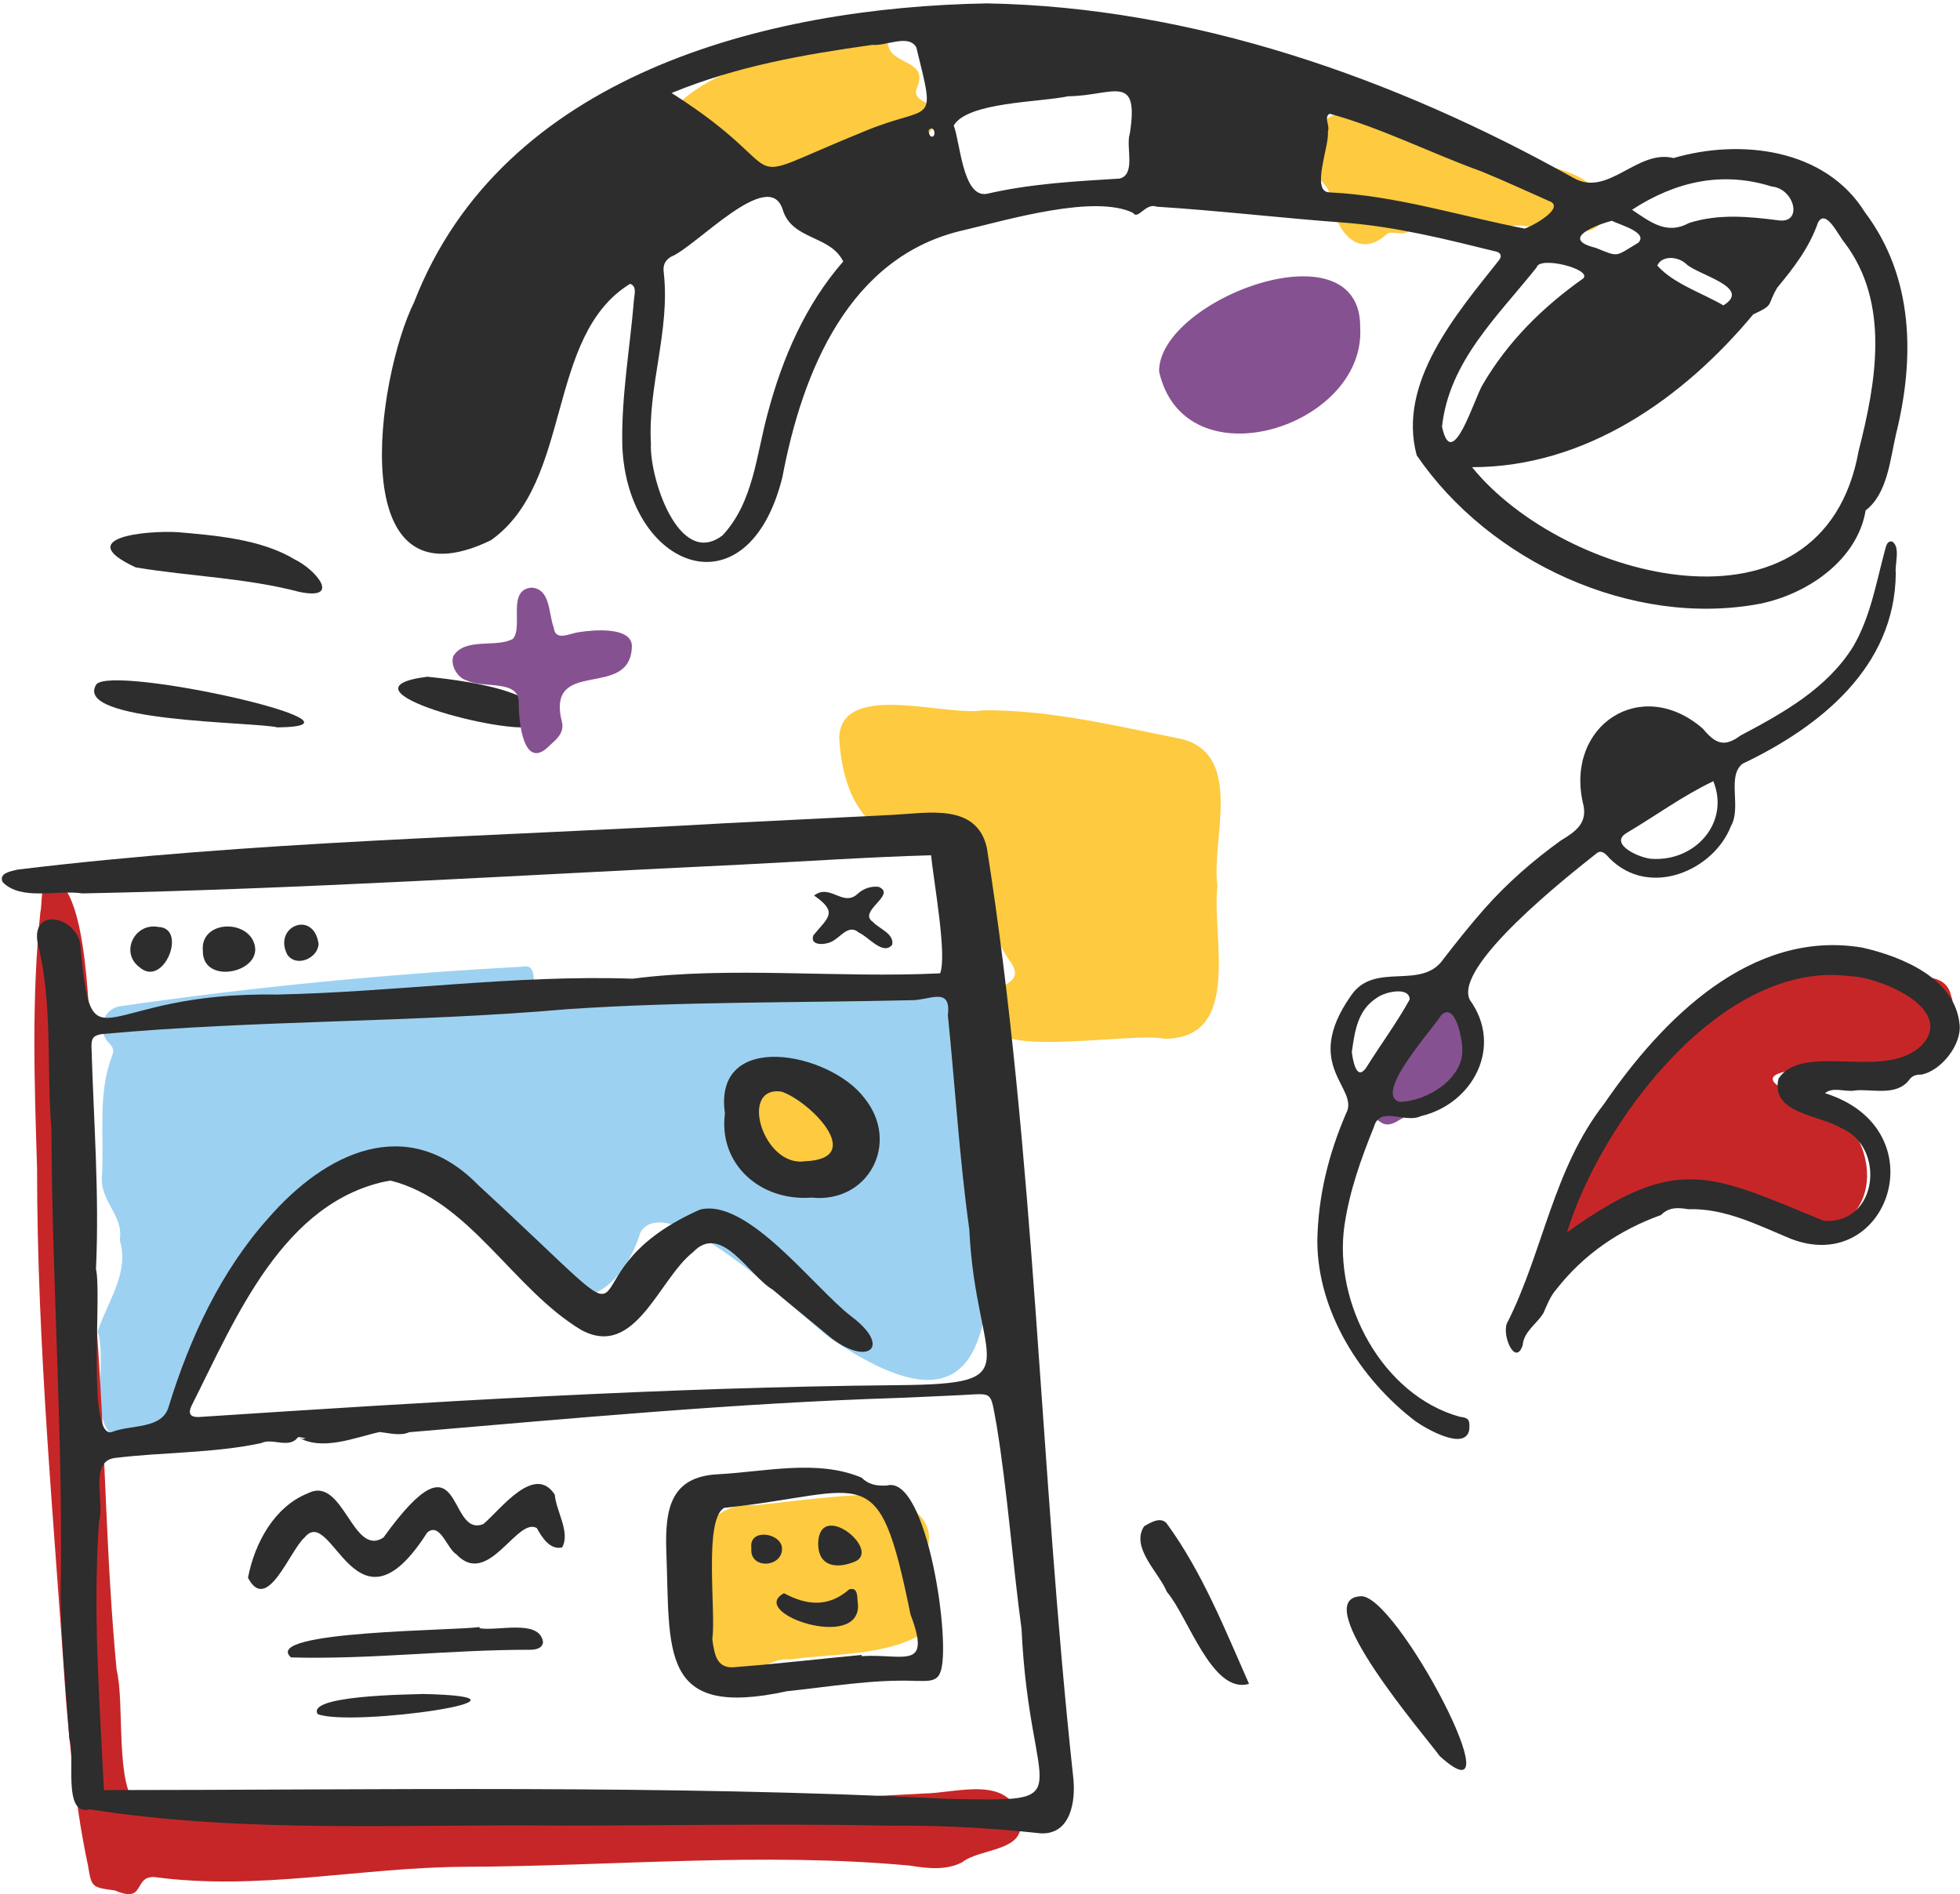 <svg height="318" viewBox="0 0 329 318" width="329" xmlns="http://www.w3.org/2000/svg">
    <g fill="none" fill-rule="evenodd">
        <g transform="translate(5.773 118.158)">
            <path d="m130.719 79.368c12.661.69 13.513-14.112 1.779-16.558-14.199-2.881-16.714 16.944-1.779 16.558m-120.085 25.955c1.693-5.146 5.346-9.79 3.696-15.298.699-4.04-3.208-6.434-3.003-10.465.443-6.748-.772-13.933 1.675-20.355.419-1.009.29-1.473-.489-2.274-1.99-2.045-1.158-5.353 1.55-6.127 22.383-3.247 45.077-5.464 67.677-6.667 3.611-.804.699 4.69 3.833 4.146 14.482-.946 29.011-.533 43.485-1.404 4.923.957 28.151-2.725 27.803 1.955 3.563 12.392 3.102 25.415 3.535 38.186.46 22.614-3.714 35.299-27.032 19.308-4.883-3.825-26.927-25.291-31.619-17.639-3.164 10.156-11.437 15.383-19.431 6.159-4.23-5.252-8.371-11.829-14.889-14.162-16.19-4.037-31.244 10.562-37.449 24.205-3.543 6.464-4.302 18.892-13.854 18.431-8.03.836-3.653-12.459-5.49-18"
                  fill="#9dd1f1"/>
            <path d="m10.501 76.281c1.413 18.911 1.493 37.824 3.303 56.714 1.401 5.514-.329 19.767 3.529 22.749 43.867 1.89 88.066.376 131.947-1.994 5.699-.073 14.683-3.324 16.209 4.606.837 5.187-6.692 4.518-9.766 6.944-2.714 1.405-5.886 1.014-8.801.55-24.725-2.293-49.689.09-74.5.202-17.523.049-34.788 4.102-52.312 1.714-3.578-.111-1.378 4.507-6.583 2.258-3.957-.531-3.921-.535-4.538-4.238-1.976-9.258-2.922-18.68-3.715-28.094-1.978-29.576-4.83-59.164-4.824-88.851-.443-14.401-.947-28.725.56-43.083.399-1.869-.202-4.677 1.859-5.588 10.409 2.096 4.944 64.118 7.631 76.11"
                  fill="#c72628" fill-rule="nonzero" transform="translate(0 29.169)"/>
            <g fill="#fdca40">
                <path d="m63.676 30.543c-1.015 8.495 4.285 25.666-8.886 25.671-5.149-1.117-28.629 3.138-28.16-2.289-5.492-7.705 6.233-5.266 2.19-10.782-6.595-8.973-.726-23.657-9.827-20.744-12.565 2.794-18.152-5.065-18.809-16.708.361-9.643 17.883-3.488 24.236-4.613 11.241-.079 22.123 2.621 33.068 4.781 10.797 2.573 5.084 17.005 6.188 24.683"
                      transform="translate(134.908)"/>
                <path d="m137.64 132.87c6.435-.758 15.727 3.34 11.451 10.74-3.34 3.826 6.669 8.179-.31 12.675-6.583 3.594-14.606 3.113-21.88 4.123-5.462-.548-9.587 7.303-14.752 4.124-2.705-6.393-.13-13.82-.328-20.592-.326-6.003 3.114-9.822 9.286-9.413 5.32-.578 11.304-1.37 16.532-1.658"/>
                <path d="m130.821 79.281c-15.083.381-12.541-19.26 1.798-16.404 11.849 2.428 10.987 17.089-1.798 16.404"/>
            </g>
        </g>
        <g fill="#2c2d2c" fill-rule="nonzero" transform="translate(.304 89.292)">
            <path d="m15.806 76.663c1.026 4.163-1.546 28.206 2.605 27.369 3.13-1.331 8.589-.38 9.628-4.38 3.532-11.478 8.753-22.678 16.697-31.544 9.591-11.046 23.321-17.692 35.192-5.6 33.73 31.078 11.385 15.649 37.252 4.164 7.982-2.03 19.15 13.1 25.386 17.901 6.889 5.162 2.861 8.38-3.269 3.706-3.28-2.744-6.628-5.406-9.891-8.17-3.965-2.305-8.582-11.311-13.369-6.309-5.78 4.523-9.698 18.03-18.795 13.058-11.5-6.898-18.726-21.79-32.063-25.081-17.961 3.346-25.914 23.117-33.316 37.794-.652 1.346-.225 1.979 1.248 1.913 39.067-2.567 78.105-4.981 117.269-5.344 22.706-.193 13.119-3.115 12.021-26.145-1.661-11.952-2.377-23.984-3.598-35.971.609-4.937-3.156-2.43-6.195-2.506-19.175.443-38.34.208-57.5 1.492-26.074 2.293-52.289 1.807-78.35 4.197-1.349.23-1.742.67-1.705 2.109.36 12.462 1.342 24.875.752 37.35m33.913 28.194c-1.436 2.045-4.385.065-6.152 1.001-7.959 1.71-16.448 1.501-24.62 2.504-4.348.603-1.629 7.55-2.628 10.665-1.064 15.019.095 30.076.821 45.086 45.377-.013 94.788-.925 141.465 1.47 23.399.461 13.902.675 12.569-28.491-1.547-11.408-2.341-22.96-4.204-34.323-1.102-5.816-.42-5.227-5.991-4.963-3.49.166-6.981.33-10.472.472-27.418.866-55.256 3.485-82.13 5.758-1.401.674-3.417.132-4.945-.036-4.169.904-9.662 3.292-13.754.841.414.266.82.385 1.304.247-.406-.167-.83-.214-1.264-.23m107.781-77.856c1.221-2.962-1.133-15.77-1.513-19.819-10.56.299-21.18 1.029-31.742 1.562-36.898 1.746-73.768 4.096-110.706 4.841-4.196-.644-10.314 1.29-13.394-1.902-.723-1.534 1.45-1.821 2.47-2.093 39.459-4.787 79.379-5.507 119.055-7.801 9.32-.46 18.639-.93 27.959-1.395 5.813-.293 14.015-2.009 15.724 5.545 8.16 51.861 8.846 103.875 14.489 155.961.462 3.931-.35 9.754-5.499 9.466-8.378-.907-16.786-1.362-25.222-1.282-18.404-.386-36.821-.016-55.233-.017-26.365-.287-53.023 1.362-79.132-2.723-4.68 1.259-2.327-9.11-3.421-11.861-.53-8.016-1.364-16.028-1.471-24.063.5-26.066-1.441-52.092-1.533-78.16-.847-10.379.267-21.203-2.308-31.305-1.204-6.49 7.266-4.313 7.216.975 2.039 20.707 2.775 7.137 32.849 7.635 19.954-.407 40.122-3.356 59.801-2.664 16.427-2.136 34.515-.063 51.612-.9"
                  transform="translate(0 47.096)"/>
            <path d="m29.553.045c6.01.532 13.908 1.112 19.583 4.562 3.542 1.677 7.98 6.947.813 5.463-9.027-2.376-18.343-2.586-27.478-4.116-10.627-4.917 1.383-6.228 7.082-5.909"/>
            <path d="m227.976 178.682c5.845-1.047 26.917 39.092 13.378 26.81-2.336-3.252-22.126-26.191-13.378-26.81"/>
            <path d="m209.35 193.372c-6.188 1.854-10.216-11.306-13.782-15.432-1.359-3.309-6.127-7.416-3.835-11.005 1.076-.648 2.937-1.766 3.895-.356 5.904 8.127 9.657 17.596 13.722 26.792"/>
            <path d="m46.289 32.815c-4.003-.961-34.514-.844-30.415-7.231 2.907-3.358 49.148 7.014 30.415 7.231"/>
            <path d="m71.421 24.308c3.489.367 22.36 2.261 17.815 8.25-3.97 1.774-34.324-6.127-17.815-8.25"/>
            <path d="m136.349 61.041c2.7-2.077 4.838 1.996 7.307-.282.965-.889 2.208-1.322 3.519-1.178 3.156 1.314-3.586 4.1-.98 5.871 1.059 1.182 3.618 1.966 3.265 3.841-1.499 1.907-4.012-1.353-5.583-2.021-1.787-1.559-3.109.878-4.65 1.537-1.004.52-3.653.729-3.001-1.088 2.513-3.043 4.194-3.846.124-6.68"/>
            <path d="m33.746 70.292c-.421-4.629 6.277-5.327 8.311-1.921 2.927 5.381-8.438 8.099-8.311 1.921"/>
            <path d="m26.289 66.32c4.932.147.89 10.341-3.19 6.747-3.318-2.509-.757-7.529 3.19-6.747"/>
            <path d="m53.173 69.142c-.071 2.388-3.699 4.047-5.25 1.821-2.443-4.744 4.415-7.568 5.25-1.821"/>
            <path d="m134.792 105.651c10.443-.397.916-10.05-3.897-11.689-7.251-1.057-3.104 12.721 3.897 11.689m1.148 6.099c-8.724.653-15.665-5.711-14.558-14.118-2.038-14.181 17.65-10.33 23.451-2.543 6.002 7.487.652 17.637-8.893 16.661"/>
            <path d="m144.331 188.523c.005.067.009.133.014.201 6.983-.456 11.795 2.54 8.18-7.026-5.437-26.736-7.156-20.402-31.265-17.869-3.495 1.938-1.338 17.468-1.999 22.042.39 2.894.841 5.171 4.193 4.66 6.966-.528 13.917-1.365 20.877-2.008m-32.794-17.614c-.216-6.953.766-12.305 8.636-12.716 7.856-.398 16.692-2.574 24.142.565 1.232 1.22 2.598 1.412 4.252 1.325 6.81-1.891 10.897 27.074 8.945 31.394-.593 1.731-2.601 1.37-4.058 1.405-7.291-.291-14.456.982-21.664 1.731-21.565 4.689-19.584-6.653-20.253-23.705"/>
            <path d="m41.323 175.563c1.106-5.762 4.39-11.929 10.077-14.187 5.935-3.02 7.455 10.825 12.663 7.44 13.59-18.9 10.536.19 16.77-2.264 2.898-2.451 8.567-10.186 11.985-4.945.228 2.794 2.651 6.342 1.239 8.856-2.014.515-3.425-1.713-4.248-3.239-3.326-1.929-8.148 10.104-13.503 4.413-1.573-.935-2.741-5.494-4.898-3.664-12.051 18.934-15.906-4.884-20.566.816-2.501 2.151-6.309 12.947-9.519 6.774"/>
            <path d="m80.19 184.038c3.042.544 10.073-1.606 10.66 2.327-.099.79-.666 1.226-2.028 1.29-13.438-.034-26.835 1.652-40.272 1.286-5.178-4.53 28.351-4.485 31.638-5.113z"/>
            <path d="m70.446 195.069c24.115.497-11.753 5.632-17.423 3.383-1.933-3.111 14.975-3.288 17.423-3.36 0-.008 0-.016 0-.023"/>
            <path d="m143.713 180.077c.413 7.89-18.642 1.387-12.415-1.915 3.862 2.083 7.479 2.386 10.961-.657 1.595-.423 1.265 1.496 1.454 2.571"/>
            <path d="m137.036 169.673c.315-7.088 10.309.966 6.375 3.079-3.062 1.389-6.465 1.085-6.375-3.079"/>
            <path d="m125.821 170.582c-.45-3.25 4.571-2.657 5.106-.272.513 3.548-5.501 4.03-5.106.272"/>
        </g>
        <g transform="translate(75.962 5.127)">
            <path d="m45.661 19.321c-5.274-.46-14.883.505-4.435 4.434 12.559 2.109 16.026 20.738 2.589 22.837-3.804.701-6.872-2.697-10-4.334-8.957-2.718-18.564 1.469-26.9 4.791-14.941 6.243-1.213-12.451 1.791-17.395 3.167-4.701 5.181-10.373 9.19-14.452 5.41-4.79 10.593-10.761 17.691-12.958 6.773-1.075 14.22-3.78 20.691-.248 3.15 2.952 9.04-.082 10.23 4.827 2.961 8.779-14.741 14.426-20.848 12.498"
                  fill="#c72628" fill-rule="nonzero" transform="translate(185.042 155.196)"/>
            <path d="m186.871 34.077c-2.463.227-9.7-3.146-10.244-.031-.258.852-.653 1.275-1.472 1.544-5.03 2.111-9.876-3.671-14.628-1.877-1.176.73-2.423-.015-3.518.309-5.13 4.756-8.72-.565-9.645-5.734-.1-3.907-6.252-4.951-5.566-8.97.058-.383.149-1.045.328-1.082 2.079-.433 2.959-2.459 4.678-3.445 8.101-4.806 10.636 2.946 18.533 4.293 6.885 3.451 24.465 1.697 27.188 9.067 1.901 5.468-1.636 5.681-5.654 5.926"
                  fill="#fdca40"/>
            <path d="m12.79 23.085c-3.56.321-10.972-.892-10.038-5.594.506-1.104.144-1.748-1.002-2.321-1.981-.991-2.128-1.545-1.034-3.283 7.237-6.778 18.858-7.973 28.081-11.34 2.277-.724 5.815-.94 6.964 1.702.544 3.312 6.969 2.423 4.775 7.218-.656 1.859 1.567 2.15 2.629 3.172 1.485 1.427-.103 5.182-2.297 5.198-9.574.463-18.574 5.776-28.078 5.248"
                  fill="#fdca40" transform="translate(37.373 .234)"/>
            <g fill="#865190">
                <path d="m152.356 49.901c.95 16.693-29.468 26.279-33.757 7.339-.085-12.152 34.023-24.932 33.757-7.339"/>
                <path d="m30.104 103.27c-.086 9.366-14.626 1.619-11.712 12.94.321 1.741-.905 2.725-2.088 3.811-4.425 4.531-5.23-4.166-5.188-7.181.048-4.025-6.024-2.317-8.721-3.742-1.576-.394-2.818-2.618-2.259-4.087 1.964-3.197 7.218-1.344 9.983-2.883 1.816-1.964-1.082-8.307 3.187-8.611 3.186.26 2.785 4.405 3.678 6.689.265 2.475 2.787.916 4.327.776 2.471-.399 8.671-.894 8.792 2.287"/>
                <path d="m171.507 166.943c-1.83 5.566-3.609 14.014-10.45 15.028-1.811.161-3.459 2.688-5.385 1.198-7.88-4.452 13.654-30.957 15.835-16.226"/>
            </g>
        </g>
        <g fill="#2c2d2c" fill-rule="nonzero" transform="translate(64.112 .569)">
            <path d="m92.272 20.981c-.779.187-.481.718-.269 1.237.823.654 1.032-1.0.269-1.237m114.181 15.511c-2.133.547-9.057 2.987-2.719 4.544 3.977 1.585 3.146 1.537 7.157-.859 1.729-1.751-3.225-3.028-4.439-3.685m18.723 14.203c4.912-3.035-4.322-5.089-6.278-6.975-1.297-1.224-3.998-1.498-4.823.283 2.651 3.02 7.528 4.609 11.101 6.691m-15.336-16.054c3.22 2.194 5.896 4.23 9.568 2.224 4.978-1.583 10.024-1.087 15.061-.437 4.073.538 2.676-5.332-1.204-5.692-8.239-2.592-16.085-.88-23.425 3.905m-31.897 36.41c1.676 8.025 5.484-4.966 6.845-7.081 4.226-7.237 10.064-12.99 16.89-17.824 1.383-1.557-7.394-3.782-7.85-1.832-6.49 8.166-14.694 15.744-15.885 26.737m13.888-33.244c1.259-.414 6.281-3.145 4.507-4.435-3.92-1.74-7.816-3.539-11.781-5.168-8.451-3.044-16.909-7.348-25.457-9.677-1.086.527.102 2.03-.324 2.995.314 2.317-2.896 10.042.208 10.2 11.328.544 21.784 3.945 32.846 6.085m-66.332-15.826c.006 0.0.012.001.018.001 1.684-10.546-2.833-6.449-10.353-6.39-4.754 1.034-16.798.933-19.186 4.901 1.103 2.857 1.501 12.145 5.533 11.483 7.335-1.704 14.818-2.107 22.304-2.564 2.768-.683 1.058-5.241 1.683-7.431m-76.881-6.937c22.269 14.131 8.63 16.052 32.267 6.475 11.48-4.82 12.187-.416 8.822-14.118-1.279-2.333-5.149-.185-7.365-.441-11.617 1.64-22.718 3.567-33.723 8.084m28.814 28.281c-2.195-4.461-8.538-3.544-10.138-8.634-2.232-7.462-14.65 6.261-18.808 7.854-1.103.731-1.334 1.509-1.171 2.756 1.073 9.586-2.7 18.942-2.166 28.608-.272 5.623 4.658 21.011 12.018 15.401 5.21-5.576 5.664-13.495 7.596-20.528 2.454-9.242 6.337-18.222 12.669-25.457m105.55 34.532c15.41 19.034 58.94 30.469 64.891-2.73 2.935-11.485 5.316-24.78-2.335-34.922-.978-1.07-3.163-5.942-4.502-3.375-1.423 4.136-4.058 7.569-6.811 10.878-1.846 3.074-.378 2.795-4.046 4.504-11.782 14.145-28.153 25.653-47.197 25.645m-81.46-77.856c34.523.597 68.46 12.509 98.498 29.305 5.799 3.306 10.66-4.863 16.781-3.345 11.19-3.26 25.464-1.64 32.137 9.116 8.194 10.888 8.378 24.436 5.222 37.183-.996 4.269-1.446 10.089-5.108 12.839-1.355 8.238-9.608 14.032-17.763 15.688-21.477 4.043-45.433-7.087-57.595-24.925-3.277-12.153 6.602-23.67 13.778-32.704.563-.671.376-1.294-.434-1.493-8.355-2.057-16.693-4.164-25.323-4.844-10.567-.771-21.099-2.023-31.671-2.694-1.846-.727-3.113 2.295-3.961 1.042-6.442-3.158-21.001 1.14-28.259 2.864-19.439 4.278-27.284 23.853-30.614 41.548-5.839 23.267-25.955 15.31-26.855-5.146-.225-8.312 1.284-16.484 1.954-24.739.071-.898.52-2.191-.652-2.622-14.259 8.752-9.54 33.234-23.36 43.046-24.932 12.085-19.139-27.369-12.902-39.948 14.751-38.075 58.822-49.505 96.128-50.173"/>
            <path d="m6.014 85.784c.178 1.265.757 5.024 2.442 2.563 2.383-3.827 5.101-7.48 7.277-11.423-.081-2.23-4.237-1.254-5.545-.249-3.205 2.056-3.681 5.58-4.173 9.109m18.557-.427c-.021-1.875-1.157-7.987-3.526-5.819-1.4 2.293-11.502 13.339-7.026 14.583 4.536-.034 10.7-3.856 10.552-8.764m42.129-45.063c-5.145 2.446-9.682 5.809-14.575 8.698-3.122 1.907 2.539 4.371 4.419 4.34 7.15.381 12.949-6.091 10.156-13.038m-66.474 77.3c.11-7.614 1.882-14.68 4.814-21.506 2.378-4.32-7.551-7.892.849-19.814 3.94-5.82 11.792-.762 15.489-6.106 2.227-2.882 4.494-5.742 6.907-8.468 3.816-4.311 8.137-8.086 12.814-11.448 2.494-1.516 4.639-2.96 3.691-6.373-2.895-13.013 9.858-21.366 20.158-12.397 2.051 2.475 3.547 3.205 6.307 1.147 7.171-3.783 14.589-7.935 18.944-14.989 2.868-4.94 3.807-10.537 5.269-15.976.205-.687.327-1.803 1.274-1.59 1.413.952.381 3.774.584 5.331-.153 15.699-12.653 25.729-25.709 31.95-2.722 2.086-.128 7.363-1.981 10.507-2.837 7.371-13.638 12.154-20.362 5.373-.551-.642-1.325-1.538-2.169-.831-4.581 3.61-24.31 19.107-21.244 24.661 5.58 7.747.541 17.385-8.259 19.455-2.667 1.295-6.888-1.881-7.901 1.873-2.153 5.308-4.066 10.684-4.91 16.394-1.937 13.091 6.329 28.556 19.32 32.196 1.569.178 1.745.54 1.609 2.23-.721 3.561-7.201-.203-9.006-1.466-9.262-7.04-16.422-18.39-16.489-30.154"
                  transform="translate(156.785 90.278)"/>
            <path d="m53.654 46.345c9.173.575 10.386-12.495 2.892-15.582-3.546-2.214-11.925-2.395-10.506-8.301 4.302-6.427 18.683.855 24.506-6.13 4.503-5.928-7.693-10.915-12.397-11.055-21.586-2.927-41.972 24.493-47.609 42.992 18.432-13.211 23.827-9.869 43.113-1.923zm5.229-21.879c-1.668.278-3.677-.682-5.042.443 19.161 6.016 10.644 30.761-5.72 24.449-5.566-2.304-11.068-5.168-17.222-4.974-1.663-.262-3.209-.417-4.591.978-6.941 2.491-12.981 6.602-17.552 12.464-1.043 1.173-1.568 2.633-2.195 4.023-1.093 1.792-3.286 3.057-3.469 5.391-1.291 3.783-3.79-2.251-2.439-4.08 5.934-11.955 7.638-25.605 16.082-36.424 9.706-14.164 24.659-29.417 43.385-26.265 6.634 1.51 15.547 5.147 16.312 12.873.395 3.41-3.121 7.863-6.471 8.455-.737-.061-1.556.192-2.016.921-2.157 2.724-6.062 1.468-9.063 1.723z"
                  transform="translate(188.385 158.036)"/>
        </g>
    </g>
</svg>